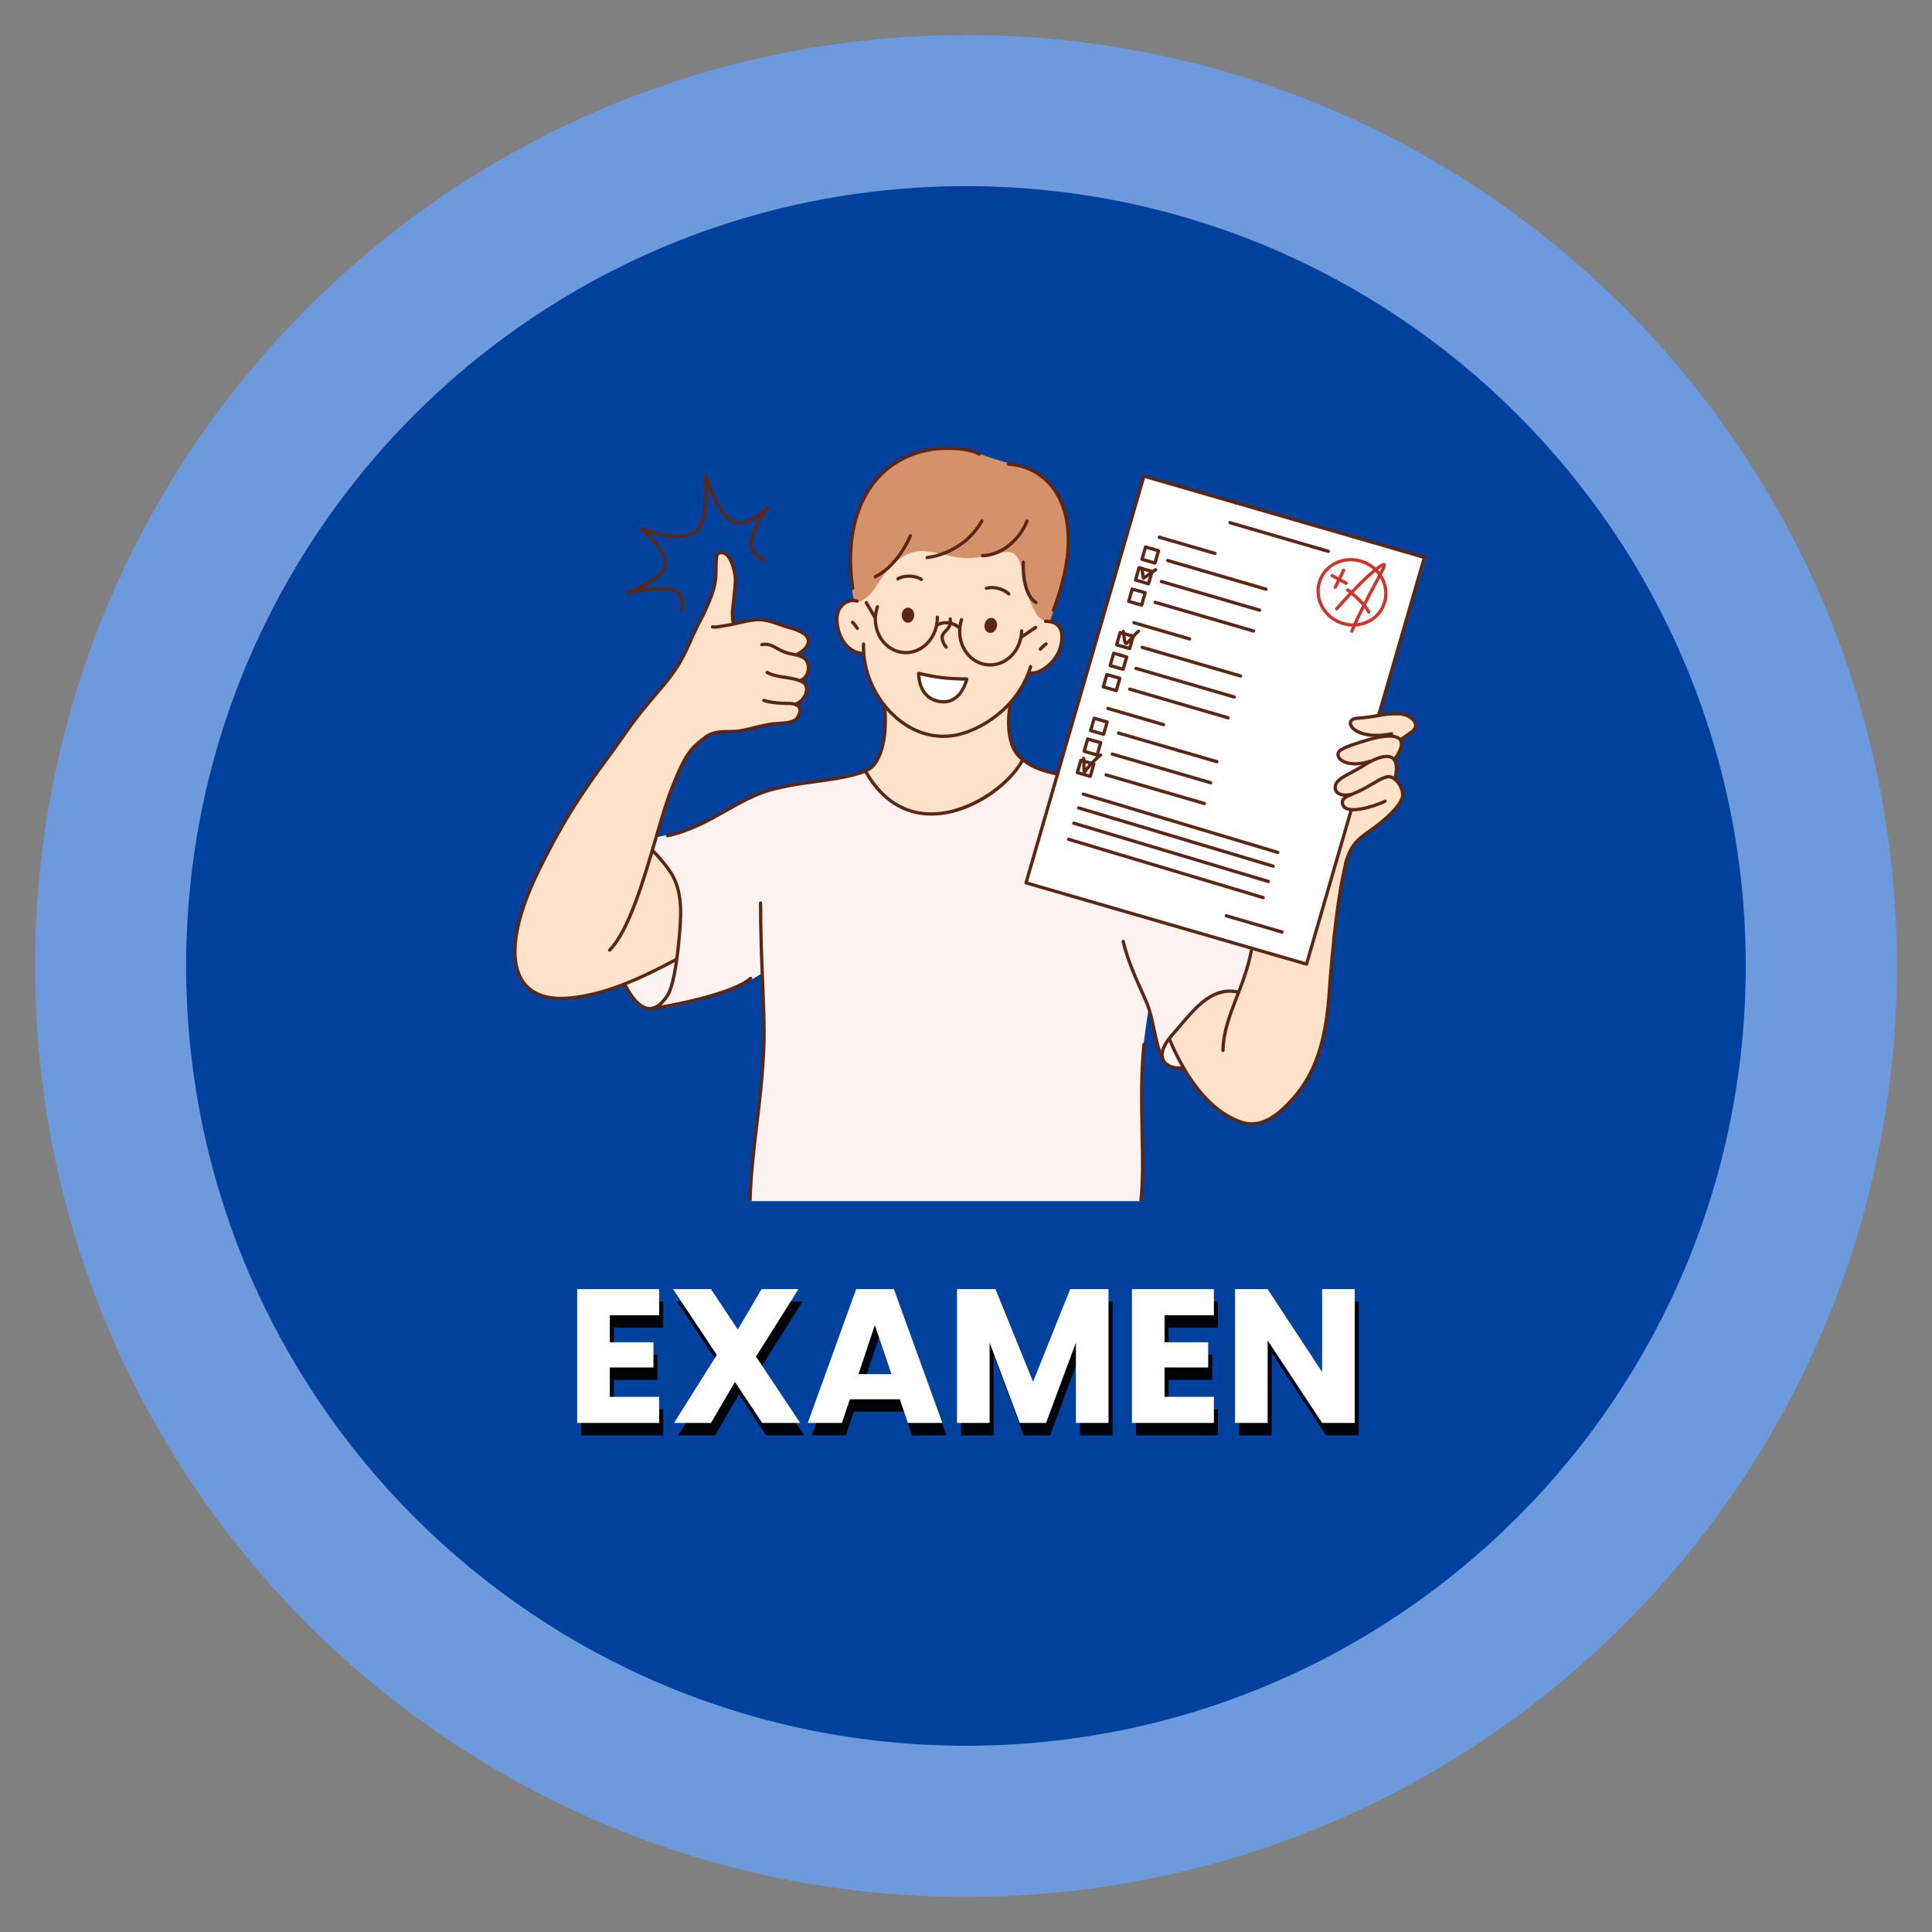 <svg xmlns="http://www.w3.org/2000/svg" xmlns:xlink="http://www.w3.org/1999/xlink" width="500" zoomAndPan="magnify" viewBox="0 0 375 375" height="500" preserveAspectRatio="xMidYMid meet" version="1.0"><rect x="0" y="0" width="375" height="375" fill="#808080" stroke="none"/><defs><g/><clipPath id="c1f76e1077"><path d="M 6.809 6.809 L 368.191 6.809 L 368.191 368.191 L 6.809 368.191 Z M 6.809 6.809 " clip-rule="nonzero"/></clipPath><clipPath id="c7cdb96cf9"><path d="M 187.5 6.809 C 87.707 6.809 6.809 87.707 6.809 187.5 C 6.809 287.293 87.707 368.191 187.5 368.191 C 287.293 368.191 368.191 287.293 368.191 187.5 C 368.191 87.707 287.293 6.809 187.5 6.809 Z M 187.5 6.809 " clip-rule="nonzero"/></clipPath><clipPath id="2340541ecf"><path d="M 36.133 36.133 L 338.848 36.133 L 338.848 338.848 L 36.133 338.848 Z M 36.133 36.133 " clip-rule="nonzero"/></clipPath><clipPath id="43798c8068"><path d="M 187.492 338.848 C 271.082 338.848 338.848 271.082 338.848 187.492 C 338.848 103.898 271.082 36.133 187.492 36.133 C 103.898 36.133 36.133 103.898 36.133 187.492 C 36.133 271.082 103.898 338.848 187.492 338.848 Z M 187.492 338.848 " clip-rule="nonzero"/></clipPath><clipPath id="7f41e01fd1"><path d="M 121.254 147.281 L 243.492 147.281 L 243.492 233.141 L 121.254 233.141 Z M 121.254 147.281 " clip-rule="nonzero"/></clipPath><clipPath id="e0db4608c8"><path d="M 199 92 L 276.832 92 L 276.832 188 L 199 188 Z M 199 92 " clip-rule="nonzero"/></clipPath><clipPath id="19bb5a539d"><path d="M 165 86.234 L 208 86.234 L 208 121 L 165 121 Z M 165 86.234 " clip-rule="nonzero"/></clipPath><clipPath id="f4b2e1fc7e"><path d="M 198 92 L 276.832 92 L 276.832 188 L 198 188 Z M 198 92 " clip-rule="nonzero"/></clipPath><clipPath id="5232f35ab0"><path d="M 164 86.234 L 191 86.234 L 191 115 L 164 115 Z M 164 86.234 " clip-rule="nonzero"/></clipPath><clipPath id="53afa0c339"><path d="M 221 202.188 L 222.586 202.188 L 222.586 233.141 L 221 233.141 Z M 221 202.188 " clip-rule="nonzero"/></clipPath><clipPath id="47d9441c32"><path d="M 145 174.914 L 148.891 174.914 L 148.891 233.141 L 145 233.141 Z M 145 174.914 " clip-rule="nonzero"/></clipPath></defs><g clip-path="url(#c1f76e1077)"><g clip-path="url(#c7cdb96cf9)"><path fill="#6c9add" d="M 6.809 6.809 L 368.191 6.809 L 368.191 368.191 L 6.809 368.191 Z M 6.809 6.809 " fill-opacity="1" fill-rule="nonzero"/></g></g><g clip-path="url(#2340541ecf)"><g clip-path="url(#43798c8068)"><path fill="#00419e" d="M 338.848 338.848 L 36.133 338.848 L 36.133 36.133 L 338.848 36.133 Z M 338.848 338.848 " fill-opacity="1" fill-rule="nonzero"/></g></g><g clip-path="url(#7f41e01fd1)"><path fill="#fef3f1" d="M 147.863 188.949 C 147.863 188.949 148.273 196.227 148.211 197.055 C 148.07 199.047 148.137 204.949 148.043 206.945 C 147.777 212.492 146.555 221.531 145.945 227.27 C 145.777 228.859 145.641 231.363 145.582 232.887 C 145.578 232.98 145.57 233.059 145.566 233.141 L 221.434 233.141 C 221.605 230.992 221.641 226.949 221.711 225.875 C 222.062 220.445 221.723 213.23 221.723 210.75 C 221.719 207.621 221.789 204.344 222.016 202.312 C 222.242 200.281 222.949 195.695 222.949 195.695 C 222.949 195.695 224.414 201.754 224.441 201.816 C 225.082 203.312 225.086 204.844 225.992 206.203 C 226.621 207.148 229.703 207.324 229.703 207.324 L 227.273 201.441 C 227.273 201.441 231.98 195.262 235.797 193.992 C 236.809 193.656 237.965 193.68 238.91 193.156 C 239.418 192.871 240.395 192.68 240.395 192.68 C 240.395 192.68 241.242 190.176 241.734 188.902 C 243.395 184.637 244.383 179.828 242.258 175.578 C 237.809 166.684 229.172 160.961 220.852 156.207 C 217.121 154.074 212.844 152.113 208.652 151.062 C 206.059 150.418 204.309 149.828 201.688 149.352 C 200.758 149.184 198.402 147.43 198.402 147.43 C 198.402 147.43 195.199 150.57 194.418 151.305 C 192.496 153.113 190.641 154.609 188.199 155.727 C 183.754 157.766 178.973 156.805 174.805 154.531 C 172.523 153.285 168.387 149.512 168.387 149.512 C 168.387 149.512 162.363 150.98 159.449 151.469 C 156.535 151.953 151.965 152.48 148.605 153.727 C 143.348 155.68 138.234 159.414 134.156 160.742 C 130.371 161.977 127.402 162.5 127.402 162.5 L 126.656 165.355 C 126.656 165.355 128.07 168.41 128.52 170.316 C 128.934 172.07 129.027 173.809 129.355 175.578 C 129.832 178.129 131.273 186.234 131.273 186.234 L 121.293 191.125 C 121.293 191.125 122.418 193.188 123.512 194.391 C 124.48 195.453 125.391 195.672 126.008 195.711 C 130.906 196.035 137.73 193.32 142.359 191.93 C 143.797 191.5 147.863 188.949 147.863 188.949 " fill-opacity="1" fill-rule="evenodd"/></g><path fill="#ffe2c9" d="M 126.555 165.195 C 126.555 165.195 128.105 159.543 128.973 157.043 C 130.258 153.34 131.277 150.477 133.168 147.023 C 133.922 145.645 135.402 144.375 136.633 143.352 C 138.66 141.668 140.848 142.367 143.477 142.02 C 145.867 141.703 148.57 140.574 149.355 140.531 C 151 140.441 153.512 140.551 154.406 139.766 C 154.984 139.254 155.238 138.801 155.18 138.062 C 155.145 137.559 154.848 136.625 154.848 136.625 C 154.848 136.625 156.074 135.895 156.484 134.699 C 156.992 133.219 155.586 132.102 155.586 132.102 C 155.586 132.102 156.895 130.465 156.961 129.527 C 157.066 128.148 154.996 126.961 154.996 126.961 C 154.996 126.961 156.004 126.305 156.559 125.375 C 156.871 124.859 157 123.992 156.836 123.738 C 156.043 122.52 154.164 122.184 152.602 121.664 C 150.777 121.059 148.988 120.305 147.184 120.207 C 146.09 120.148 142.305 121.059 142.305 121.059 C 142.305 121.059 142.152 120.027 142.188 119.094 C 142.23 117.871 142.461 116.645 142.48 116.418 C 142.598 115.066 143.059 112.195 142.273 109.719 C 141.945 108.684 141.004 107.012 139.719 107.281 C 138.602 107.516 139.094 111.258 138.781 112.805 C 138.176 115.77 136.656 118.754 135.27 121.637 C 134.117 124.027 133.156 126.348 131.965 128.52 C 129.629 132.777 126.227 135.773 123.152 139.828 C 119.617 144.484 116.195 149.496 114.863 151.449 C 112.367 155.094 109.031 160.238 106.879 164.477 C 104.637 168.906 101.562 174.508 100.52 179.691 C 100.086 181.848 99.523 183.613 99.988 185.805 C 100.27 187.117 100.328 188.691 101.082 189.793 C 101.832 190.887 102.402 191.758 103.574 192.473 C 108.516 195.488 116.285 192.938 121.102 191.133 C 124.383 189.902 131.266 186.238 131.266 186.238 C 131.266 186.238 131.766 183.402 132.012 180.719 C 132.164 179.105 132.254 176.195 131.812 173.668 C 131.52 171.996 130.922 170.688 130.203 169.344 C 129.398 167.832 126.555 165.195 126.555 165.195 " fill-opacity="1" fill-rule="evenodd"/><path fill="#ffe2c9" d="M 168.043 149.797 C 168.043 149.797 169.719 148.867 170.754 146.414 C 171.176 145.418 171.602 143.805 171.734 141.918 C 171.906 139.523 171.723 136.902 171.723 136.902 C 171.723 136.902 169.898 134.457 169.195 132.898 C 168.504 131.355 167.594 126.887 167.594 126.887 C 167.594 126.887 166.062 126.883 165.199 126.152 C 163.746 124.922 162.805 123.461 162.48 121.641 C 162.332 120.809 162.391 119.535 162.719 118.688 C 163.094 117.711 163.453 117.125 164.441 116.754 C 165.281 116.438 166.297 116.543 166.809 115.836 C 169.652 111.93 171.348 107.566 175.148 104.438 C 176.766 103.105 178.25 102.051 180.113 101.059 C 187.043 97.363 199.137 96.211 203.02 104.754 C 204.098 107.121 204.398 110.105 204.078 112.672 C 203.816 114.758 203.32 120.352 203.32 120.352 C 203.32 120.352 205.152 120.863 205.672 121.68 C 206.508 122.988 205.863 124.562 205.66 126.074 C 205.453 127.617 203.801 129.266 202.34 130.039 C 200.949 130.77 199.746 130.66 199.746 130.66 C 199.746 130.66 198.77 132.691 198.207 133.676 C 197.398 135.086 196.125 136.422 196.125 136.422 C 196.125 136.422 195.691 141.969 196.168 143.867 C 196.59 145.559 198.598 147.504 198.598 147.504 C 198.598 147.504 196.422 150.5 195.668 151.332 C 192.145 155.227 187.09 157.359 181.977 157.961 C 179.336 158.27 175.828 157.41 173.492 155.949 C 170.652 154.172 168.043 149.797 168.043 149.797 " fill-opacity="1" fill-rule="evenodd"/><path fill="#ffe2c9" d="M 226.984 201.688 C 226.984 201.688 228.738 205.609 230.008 207.852 C 231.102 209.781 232.992 212.18 234.566 213.758 C 235.301 214.488 237.637 216.348 238.562 216.828 C 240.371 217.758 241.234 218.371 243.32 218.16 C 244.559 218.039 246.051 217.438 247.047 216.758 C 250.961 214.09 253.27 210.562 255.184 206.398 C 257.234 201.93 257.652 196.777 258.035 191.438 C 258.289 187.895 258.652 184.121 259.039 180.934 C 259.539 176.836 260.121 172.555 260.988 168.488 C 261.324 166.902 261.703 164.934 263.281 163.379 C 266.172 160.535 270.742 158.457 272.203 154.805 C 272.672 153.629 270.793 151.129 270.793 151.129 C 270.793 151.129 271.113 149.82 271.039 148.707 C 271 148.113 270.77 147.48 270.77 147.48 C 270.77 147.48 271.496 146.09 271.758 145.508 C 272.277 144.344 271.992 143.555 271.992 143.555 C 271.992 143.555 274.891 141.707 274.891 140.562 C 274.891 139.574 272.18 138.52 271.668 138.543 C 269.25 138.648 267.773 139.109 265.352 139.109 C 264.719 139.109 262.781 139.395 262.25 139.789 C 261.238 140.547 260.758 143.402 260.418 144.418 C 259.238 147.961 257.836 151.406 256.371 154.832 C 254.484 159.23 252.895 163.707 251.352 168.238 C 250.199 171.625 249.41 175.539 247.398 178.555 C 246.105 180.496 243.062 183.805 243.062 183.805 C 243.062 183.805 242.367 186.93 241.891 188.562 C 241.609 189.523 240.461 192.57 240.461 192.57 C 240.461 192.57 238.078 192.379 237.602 192.453 C 236.379 192.641 235.07 193.297 233.805 194.234 C 232.539 195.172 230.387 197.5 228.859 199.25 C 228.242 199.953 226.984 201.688 226.984 201.688 " fill-opacity="1" fill-rule="evenodd"/><g clip-path="url(#e0db4608c8)"><path fill="#ffffff" d="M 222.121 92.473 L 276.719 108.449 L 267.66 138.73 C 267.66 138.73 266.605 139.012 265.645 139.152 C 264.047 139.379 262.418 139.246 262.172 140.23 C 261.926 141.219 262.738 141.695 263.77 142.16 C 265.285 142.844 267.438 142.887 267.438 142.887 C 267.438 142.887 265.609 143.512 264.098 144.027 C 262.035 144.734 260.078 145.461 259.719 146.25 C 259.438 146.867 260.328 147.73 261.555 148.078 C 263.039 148.5 264.945 148.348 264.945 148.348 C 264.945 148.348 263.637 149.141 262.266 149.918 C 260.969 150.656 259.621 151.359 259.297 152.16 C 258.48 154.203 261.266 154.441 261.266 154.441 C 261.266 154.441 260.379 155.492 260.637 156.207 C 260.895 156.922 262.297 157.297 262.297 157.297 L 253.605 187.105 L 199.168 171.43 L 222.121 92.473 " fill-opacity="1" fill-rule="evenodd"/></g><path fill="#ffffff" d="M 187.488 131.852 C 187.488 131.852 186.215 131.801 184.691 131.73 C 183.828 131.688 181.227 131.352 180.371 131.211 C 179.961 131.141 178.281 130.75 178.281 130.75 C 178.281 130.75 178.566 133.199 178.859 133.711 C 179.199 134.309 180.043 135.16 180.602 135.594 C 182.312 136.926 185.086 135.922 186.129 134.859 C 187.176 133.797 187.488 131.852 187.488 131.852 " fill-opacity="1" fill-rule="evenodd"/><g clip-path="url(#19bb5a539d)"><path fill="#d59169" d="M 165.68 116.137 C 165.133 114.137 165.004 107.867 165.297 104.852 C 165.512 102.625 166.027 100.617 166.871 98.539 C 167.812 96.215 169.535 93.797 171.348 91.922 C 174.637 88.512 180.105 86.879 184.734 86.965 C 187.738 87.02 189.879 88.051 192.57 88.949 C 194.777 89.684 196.984 90.125 199.164 90.848 C 202.27 91.887 204.773 94.496 205.977 97.445 C 208.441 103.504 207.156 108.672 205.738 114.637 C 205.375 116.148 203.762 120.66 203.762 120.66 C 203.762 120.66 202 120.73 201.066 119.016 C 199.715 116.52 199.004 114.809 198.641 112.305 C 197.613 105.23 195.73 107.156 190.488 108.074 C 185.645 108.918 183.793 107.367 179.43 106.992 C 175.059 106.617 171.879 110.809 170.234 113.562 C 168.594 116.312 166.09 117.637 165.68 116.137 " fill-opacity="1" fill-rule="evenodd"/></g><path fill="#5b2714" d="M 261.152 168.098 C 261.125 168.098 261.098 168.094 261.07 168.086 C 260.902 168.043 260.801 167.871 260.844 167.699 C 261.848 163.742 263.406 162.633 265.77 160.957 L 266.453 160.465 C 269.207 158.48 272.094 155.656 271.938 154.148 C 271.824 153.062 271.215 151.961 270.426 151.402 C 270.145 151.203 269.711 150.988 269.266 151.098 C 268.465 151.289 267.734 151.723 266.723 152.324 C 266.145 152.668 265.488 153.059 264.691 153.477 C 264.039 153.82 263.402 154.082 262.844 154.316 C 261.504 154.875 260.805 155.195 260.871 155.824 C 260.91 156.195 261.082 156.445 261.406 156.613 C 263.078 157.473 267.777 155.738 268.691 155.227 C 268.848 155.141 269.039 155.195 269.125 155.348 C 269.211 155.5 269.156 155.691 269.004 155.777 C 268.141 156.262 263.16 158.23 261.113 157.176 C 260.602 156.914 260.297 156.469 260.238 155.895 C 260.117 154.762 261.215 154.305 262.602 153.727 C 263.148 153.5 263.77 153.242 264.398 152.914 C 265.176 152.504 265.824 152.117 266.398 151.777 C 267.418 151.168 268.223 150.691 269.117 150.477 C 269.66 150.348 270.234 150.488 270.793 150.883 C 271.723 151.539 272.438 152.824 272.57 154.082 C 272.824 156.52 267.832 160.258 266.828 160.98 L 266.137 161.473 C 263.812 163.125 262.406 164.125 261.461 167.855 C 261.422 168 261.293 168.098 261.152 168.098 " fill-opacity="1" fill-rule="nonzero"/><path fill="#5b2714" d="M 261.152 154.652 C 260.289 154.652 259.605 154.391 259.195 153.887 C 258.781 153.375 258.723 152.699 259.031 152.027 C 259.469 151.078 260.598 150.477 262.16 149.645 C 262.949 149.227 263.84 148.75 264.785 148.152 C 265.711 147.566 268.855 145.738 270.48 146.875 C 271.375 147.504 271.598 148.875 271.137 150.945 C 271.098 151.113 270.93 151.227 270.758 151.184 C 270.586 151.148 270.477 150.977 270.516 150.805 C 270.91 149.035 270.77 147.855 270.113 147.398 C 269.082 146.672 266.863 147.59 265.129 148.688 C 264.164 149.301 263.258 149.781 262.461 150.207 C 261.008 150.98 259.957 151.539 259.609 152.293 C 259.406 152.738 259.434 153.172 259.691 153.484 C 260.109 154 261.047 154.148 262.203 153.887 C 262.375 153.844 262.543 153.953 262.582 154.125 C 262.621 154.297 262.516 154.469 262.344 154.508 C 261.918 154.602 261.52 154.652 261.152 154.652 " fill-opacity="1" fill-rule="nonzero"/><path fill="#5b2714" d="M 263.012 148.574 C 261.184 148.574 259.922 147.91 259.516 147.02 C 259.215 146.359 259.453 145.668 260.125 145.258 C 261.289 144.555 263.859 143.75 265.809 143.199 C 267.699 142.664 271.016 141.984 272.047 143.41 C 272.648 144.246 272.348 145.531 271.121 147.34 C 271.027 147.484 270.828 147.523 270.68 147.422 C 270.535 147.324 270.5 147.125 270.598 146.98 C 271.625 145.465 271.945 144.359 271.531 143.781 C 270.953 142.984 268.879 142.992 265.984 143.812 C 263.238 144.586 261.328 145.273 260.457 145.801 C 260.055 146.047 259.926 146.387 260.094 146.754 C 260.512 147.672 262.562 148.5 265.805 147.461 C 265.969 147.41 266.152 147.5 266.207 147.668 C 266.258 147.836 266.164 148.016 266 148.066 C 264.895 148.422 263.887 148.574 263.012 148.574 " fill-opacity="1" fill-rule="nonzero"/><path fill="#5b2714" d="M 271.914 143.848 C 271.812 143.848 271.711 143.797 271.648 143.703 C 271.555 143.559 271.594 143.359 271.742 143.266 C 272.324 142.883 273.027 142.387 273.832 141.793 C 274.359 141.406 274.555 140.977 274.414 140.512 C 274.148 139.656 272.859 138.918 271.535 138.871 C 269.914 138.809 268.867 138.988 267.539 139.215 C 266.465 139.395 265.25 139.602 263.457 139.727 C 262.938 139.762 262.578 139.93 262.465 140.184 C 262.375 140.395 262.453 140.684 262.688 140.973 C 263.355 141.809 265.66 142.984 270.055 142.117 C 270.223 142.082 270.395 142.195 270.43 142.367 C 270.461 142.539 270.352 142.707 270.176 142.742 C 265.793 143.609 263.137 142.547 262.191 141.371 C 261.805 140.891 261.691 140.367 261.883 139.93 C 262.008 139.648 262.367 139.164 263.414 139.094 C 265.172 138.969 266.371 138.766 267.434 138.586 C 268.742 138.363 269.875 138.172 271.559 138.234 C 273.156 138.293 274.68 139.211 275.02 140.324 C 275.148 140.746 275.219 141.566 274.211 142.309 C 273.395 142.906 272.684 143.406 272.09 143.797 C 272.035 143.832 271.977 143.848 271.914 143.848 " fill-opacity="1" fill-rule="nonzero"/><g clip-path="url(#f4b2e1fc7e)"><path fill="#5b2714" d="M 253.598 187.449 C 253.566 187.449 253.535 187.445 253.508 187.438 L 199.062 171.664 C 198.895 171.613 198.797 171.438 198.844 171.27 L 221.727 92.328 C 221.75 92.246 221.805 92.18 221.879 92.137 C 221.953 92.098 222.043 92.09 222.121 92.113 L 276.566 107.887 C 276.734 107.938 276.832 108.113 276.785 108.281 L 268.379 137.277 L 267.914 138.812 C 267.863 138.98 267.688 139.074 267.516 139.023 C 267.352 138.973 267.254 138.793 267.305 138.625 L 267.77 137.094 L 276.086 108.41 L 222.25 92.812 L 199.547 171.141 L 253.379 186.738 L 261.926 157.258 C 261.973 157.09 262.145 156.988 262.32 157.039 C 262.488 157.09 262.586 157.266 262.535 157.434 L 253.902 187.223 C 253.863 187.359 253.734 187.449 253.598 187.449 " fill-opacity="1" fill-rule="nonzero"/></g><path fill="#5b2714" d="M 118.332 184.734 C 118.25 184.734 118.172 184.703 118.109 184.645 C 117.984 184.523 117.98 184.32 118.105 184.195 C 121.801 180.418 124.676 170.551 126.992 162.625 C 128.035 159.047 129.023 155.668 129.957 153.254 C 132.785 145.922 134.16 144.848 136.066 143.355 C 136.223 143.234 136.383 143.105 136.551 142.973 C 138.156 141.688 139.945 141.68 141.52 141.676 C 142.172 141.672 142.785 141.668 143.348 141.582 C 144.398 141.41 145.453 141.152 146.48 140.906 C 147.406 140.68 148.371 140.449 149.332 140.277 C 149.832 140.191 150.414 140.152 151.027 140.109 C 152.41 140.016 153.98 139.906 154.457 139.188 C 154.883 138.543 155.055 138.016 154.961 137.656 C 154.902 137.441 154.75 137.277 154.488 137.145 C 153.906 136.852 153.43 136.848 152.809 136.852 C 152.57 136.852 152.309 136.852 152.027 136.836 L 151.777 136.82 C 150.844 136.758 149.434 136.668 148.172 136.246 C 148.004 136.188 147.914 136.008 147.969 135.844 C 148.027 135.676 148.207 135.586 148.375 135.645 C 149.559 136.043 150.918 136.129 151.816 136.184 L 152.07 136.199 C 152.336 136.219 152.574 136.219 152.809 136.219 C 153.441 136.215 154.059 136.219 154.773 136.574 C 155.199 136.793 155.469 137.102 155.574 137.492 C 155.723 138.047 155.531 138.719 154.984 139.539 C 154.34 140.52 152.68 140.633 151.07 140.742 C 150.473 140.785 149.91 140.824 149.441 140.906 C 148.5 141.07 147.547 141.301 146.629 141.523 C 145.594 141.777 144.523 142.035 143.449 142.207 C 142.836 142.305 142.199 142.309 141.523 142.312 C 139.98 142.316 138.383 142.324 136.945 143.469 C 136.777 143.605 136.613 143.73 136.457 143.859 C 134.633 145.281 133.312 146.312 130.547 153.48 C 129.625 155.875 128.645 159.238 127.605 162.801 C 125.148 171.215 122.363 180.75 118.559 184.641 C 118.496 184.703 118.414 184.734 118.332 184.734 " fill-opacity="1" fill-rule="nonzero"/><path fill="#5b2714" d="M 154.387 137.016 C 154.262 137.016 154.145 136.938 154.094 136.816 C 154.027 136.652 154.105 136.469 154.27 136.402 C 155.574 135.879 156.203 134.766 156.246 133.891 C 156.273 133.32 156.051 132.871 155.633 132.656 C 154.641 132.141 153.52 131.973 152.34 131.793 C 151.117 131.605 149.855 131.414 148.746 130.805 C 148.594 130.719 148.539 130.527 148.621 130.371 C 148.707 130.219 148.898 130.164 149.055 130.246 C 150.062 130.805 151.215 130.98 152.434 131.164 C 153.617 131.344 154.836 131.527 155.922 132.09 C 156.574 132.426 156.918 133.094 156.879 133.922 C 156.828 134.996 156.074 136.363 154.508 136.992 C 154.469 137.008 154.43 137.016 154.387 137.016 " fill-opacity="1" fill-rule="nonzero"/><path fill="#5b2714" d="M 155.332 132.418 C 155.203 132.418 155.086 132.344 155.035 132.215 C 154.973 132.055 155.051 131.871 155.215 131.805 C 155.969 131.512 156.465 130.844 156.578 129.977 C 156.68 129.172 156.418 128.395 155.926 128.035 C 155.336 127.605 154.746 127.488 154 127.34 C 153.461 127.234 152.852 127.113 152.141 126.848 C 151.582 126.641 151.113 126.379 150.66 126.121 C 149.754 125.613 149.039 125.211 147.938 125.434 C 147.77 125.473 147.598 125.359 147.562 125.188 C 147.527 125.016 147.641 124.848 147.809 124.812 C 149.145 124.543 150.031 125.039 150.973 125.57 C 151.402 125.812 151.848 126.062 152.363 126.254 C 153.023 126.496 153.609 126.613 154.125 126.715 C 154.914 126.875 155.598 127.008 156.301 127.523 C 156.984 128.02 157.344 129.016 157.207 130.059 C 157.066 131.148 156.41 132.02 155.449 132.398 C 155.41 132.41 155.371 132.418 155.332 132.418 " fill-opacity="1" fill-rule="nonzero"/><path fill="#5b2714" d="M 154.723 127.332 C 154.602 127.332 154.488 127.266 154.434 127.152 C 154.359 126.992 154.426 126.801 154.586 126.727 C 154.598 126.719 155.938 126.074 156.41 125.129 C 156.621 124.711 156.648 124.34 156.496 124 C 156.031 122.949 154.008 122.379 153.141 122.137 C 152.543 121.969 151.934 121.754 151.344 121.547 C 149.828 121.016 148.262 120.469 146.688 120.617 C 145.582 120.719 144.477 120.977 143.406 121.223 C 142.469 121.441 141.5 121.664 140.52 121.789 C 140.324 121.816 140.125 121.852 139.93 121.887 C 139.391 121.984 138.832 122.086 138.258 121.996 C 138.082 121.969 137.961 121.809 137.988 121.633 C 138.016 121.461 138.176 121.34 138.352 121.367 C 138.824 121.438 139.305 121.352 139.816 121.262 C 140.023 121.223 140.23 121.184 140.438 121.16 C 141.387 121.039 142.344 120.816 143.262 120.602 C 144.352 120.352 145.477 120.09 146.625 119.98 C 148.34 119.82 149.977 120.391 151.555 120.949 C 152.137 121.148 152.734 121.359 153.312 121.523 C 154.887 121.965 156.562 122.574 157.078 123.742 C 157.309 124.262 157.273 124.82 156.98 125.414 C 156.41 126.555 154.922 127.273 154.859 127.301 C 154.816 127.324 154.766 127.332 154.723 127.332 " fill-opacity="1" fill-rule="nonzero"/><path fill="#5b2714" d="M 108.965 194.109 C 105.457 194.109 102.816 192.969 101.27 190.762 C 98.34 186.57 99.391 178.809 104.23 168.906 C 109.551 158.023 113.832 152.18 117.609 147.023 C 118.676 145.574 119.68 144.203 120.648 142.797 C 123.332 138.902 125.234 136.688 126.91 134.73 C 127.992 133.469 129.016 132.277 130.121 130.789 C 131.934 128.34 132.906 126.156 133.844 124.047 C 134.363 122.879 134.898 121.676 135.566 120.445 C 136.398 118.922 137.316 116.879 137.855 115.367 C 138.34 114 138.598 112.75 138.648 111.551 C 138.656 111.297 138.656 110.984 138.66 110.637 C 138.672 108.668 138.723 107.359 139.336 107.102 C 139.91 106.859 140.48 106.906 140.984 107.234 C 142.508 108.23 143.035 111.543 143.051 112.391 C 143.07 113.969 142.512 118.336 142.488 118.523 C 142.477 118.965 142.473 120.312 142.652 120.867 C 142.703 121.035 142.613 121.215 142.445 121.266 C 142.277 121.324 142.098 121.23 142.047 121.062 C 141.797 120.289 141.852 118.543 141.855 118.469 C 141.863 118.395 142.434 113.934 142.414 112.398 C 142.398 111.438 141.828 108.547 140.633 107.766 C 140.309 107.555 139.965 107.527 139.582 107.691 C 139.312 107.914 139.301 109.828 139.297 110.641 C 139.293 110.996 139.293 111.316 139.281 111.574 C 139.23 112.84 138.961 114.148 138.453 115.578 C 137.906 117.121 136.973 119.199 136.125 120.75 C 135.469 121.953 134.938 123.148 134.426 124.305 C 133.473 126.449 132.488 128.664 130.633 131.168 C 129.512 132.676 128.484 133.875 127.395 135.145 C 125.727 137.086 123.836 139.293 121.172 143.156 C 120.199 144.57 119.191 145.945 118.121 147.402 C 114.359 152.535 110.098 158.355 104.805 169.184 C 100.066 178.871 99 186.406 101.789 190.398 C 103.488 192.824 106.523 193.824 110.809 193.375 C 117.816 192.641 124.73 189.359 131.16 185.922 C 131.316 185.84 131.508 185.898 131.59 186.055 C 131.676 186.207 131.613 186.402 131.461 186.484 C 124.973 189.953 117.992 193.262 110.879 194.008 C 110.215 194.078 109.578 194.109 108.965 194.109 " fill-opacity="1" fill-rule="nonzero"/><path fill="#5b2714" d="M 132.293 118.746 C 132.27 118.746 132.242 118.746 132.219 118.738 C 132.047 118.699 131.941 118.527 131.98 118.355 C 131.988 118.332 132.582 115.676 130.891 114.969 C 128.664 114.035 124.066 115 122.555 115.32 C 121.848 115.469 121.805 115.477 121.668 115.332 C 121.598 115.258 121.566 115.148 121.59 115.047 C 121.629 114.871 121.676 114.848 122.262 114.598 C 126.352 112.84 128.555 111.215 128.816 109.758 C 129.223 107.449 125.816 104.305 124.699 103.273 C 124.219 102.832 124.168 102.785 124.168 102.617 C 124.168 102.531 124.207 102.441 124.273 102.379 C 124.426 102.238 124.496 102.266 125.055 102.461 C 129.703 104.098 132.938 104.324 134.66 103.129 C 136.32 101.977 137.027 98.129 136.609 92.57 C 136.59 92.32 136.586 92.246 136.684 92.137 C 136.746 92.074 136.836 92.039 136.926 92.043 C 137.156 92.051 137.184 92.121 137.418 92.781 C 139.227 97.855 141.051 100.672 142.852 101.148 C 144.262 101.523 146.172 100.664 148.527 98.594 C 148.738 98.406 148.801 98.355 148.871 98.32 C 149 98.262 149.164 98.297 149.254 98.41 C 149.41 98.609 149.301 98.758 149.105 99.023 C 147.316 101.438 146.309 103.625 146.102 105.531 C 145.895 107.473 148.484 108.445 148.508 108.457 C 148.672 108.516 148.758 108.699 148.699 108.863 C 148.637 109.031 148.453 109.113 148.289 109.055 C 148.164 109.008 145.207 107.895 145.469 105.465 C 145.641 103.883 146.32 102.133 147.496 100.25 C 146.184 101.203 144.344 102.203 142.688 101.762 C 140.207 101.105 138.332 96.984 137.344 94.426 C 137.445 97.812 137.129 102.191 135.023 103.652 C 132.531 105.379 128.051 104.141 125.73 103.367 C 127.27 104.828 129.852 107.559 129.441 109.871 C 129.117 111.699 126.477 113.301 124.43 114.309 C 126.539 113.949 129.398 113.652 131.137 114.383 C 133.324 115.297 132.633 118.371 132.602 118.504 C 132.566 118.648 132.434 118.746 132.293 118.746 " fill-opacity="1" fill-rule="nonzero"/><path fill="#5b2714" d="M 183.125 143.238 C 179.809 143.238 176.555 141.973 173.766 139.559 C 169.574 135.926 167.094 130.344 167.301 124.988 C 167.309 124.812 167.477 124.668 167.629 124.684 C 167.805 124.691 167.941 124.836 167.938 125.016 C 167.738 130.18 170.129 135.57 174.184 139.078 C 177.488 141.938 181.473 143.117 185.398 142.391 C 189.812 141.578 197.273 137.426 199.73 129.324 C 199.781 129.156 199.957 129.059 200.129 129.113 C 200.293 129.164 200.391 129.34 200.34 129.508 C 197.797 137.883 190.082 142.176 185.512 143.02 C 184.719 143.164 183.918 143.238 183.125 143.238 " fill-opacity="1" fill-rule="nonzero"/><path fill="#5b2714" d="M 167.297 127.152 C 167.285 127.152 167.273 127.152 167.262 127.148 C 163.645 126.777 161.969 122.656 162.152 119.824 C 162.238 118.508 162.824 117.43 163.805 116.793 C 164.625 116.258 165.668 116.098 166.461 116.387 C 166.625 116.445 166.711 116.629 166.652 116.793 C 166.59 116.957 166.406 117.043 166.242 116.984 C 165.633 116.758 164.812 116.895 164.152 117.324 C 163.344 117.852 162.859 118.754 162.789 119.867 C 162.621 122.438 164.105 126.184 167.328 126.516 C 167.504 126.535 167.629 126.691 167.609 126.867 C 167.594 127.027 167.457 127.152 167.297 127.152 " fill-opacity="1" fill-rule="nonzero"/><path fill="#5b2714" d="M 200.395 130.953 C 200.27 130.953 200.148 130.945 200.027 130.926 C 199.852 130.898 199.734 130.738 199.762 130.562 C 199.785 130.387 199.953 130.27 200.121 130.297 C 201.793 130.551 204.805 128.207 205.516 125.559 C 205.961 123.895 205.891 122.609 205.309 121.84 C 204.852 121.234 204.055 120.918 202.945 120.906 C 202.77 120.902 202.629 120.758 202.633 120.582 C 202.633 120.41 202.773 120.27 202.949 120.27 C 202.949 120.27 202.949 120.27 202.953 120.27 C 204.27 120.289 205.234 120.688 205.816 121.457 C 206.531 122.398 206.637 123.836 206.129 125.723 C 205.418 128.375 202.527 130.953 200.395 130.953 " fill-opacity="1" fill-rule="nonzero"/><path fill="#5b2714" d="M 166.414 122.281 C 166.312 122.281 166.211 122.234 166.148 122.145 C 165.883 121.754 165.438 121.148 165.277 121.023 C 165.141 120.918 165.113 120.719 165.223 120.578 C 165.332 120.441 165.531 120.414 165.668 120.52 C 165.961 120.75 166.559 121.613 166.676 121.785 C 166.773 121.93 166.738 122.129 166.594 122.227 C 166.539 122.266 166.477 122.281 166.414 122.281 " fill-opacity="1" fill-rule="nonzero"/><path fill="#5b2714" d="M 183.648 125.918 C 183.555 125.918 183.461 125.879 183.398 125.797 C 182.516 124.688 182.523 123.824 182.57 123.508 C 182.652 122.934 183 122.582 183.336 122.242 C 183.809 121.77 184.25 121.32 184.121 120.16 C 184.102 119.988 184.227 119.828 184.402 119.809 C 184.574 119.789 184.734 119.918 184.754 120.09 C 184.918 121.555 184.289 122.184 183.785 122.691 C 183.488 122.992 183.25 123.23 183.199 123.594 C 183.176 123.781 183.148 124.461 183.898 125.402 C 184.008 125.539 183.984 125.742 183.848 125.852 C 183.789 125.898 183.719 125.918 183.648 125.918 " fill-opacity="1" fill-rule="nonzero"/><path fill="#5b2714" d="M 178.641 131.102 C 178.699 132.207 179.152 135.262 182.32 135.832 C 185.668 136.43 186.906 133.242 187.238 132.113 C 186.438 132.102 184.594 132.059 182.828 131.852 C 181.086 131.645 179.391 131.277 178.641 131.102 Z M 183.129 136.543 C 182.84 136.543 182.531 136.516 182.207 136.457 C 177.859 135.676 177.996 130.73 177.996 130.684 C 178 130.586 178.047 130.496 178.125 130.441 C 178.203 130.383 178.301 130.359 178.395 130.387 C 178.414 130.391 180.621 130.949 182.906 131.219 C 185.191 131.488 187.621 131.477 187.645 131.477 C 187.645 131.477 187.648 131.477 187.648 131.477 C 187.742 131.477 187.832 131.52 187.891 131.594 C 187.953 131.668 187.977 131.766 187.957 131.859 C 187.949 131.91 186.938 136.543 183.129 136.543 " fill-opacity="1" fill-rule="nonzero"/><path fill="#5b2714" d="M 178.84 112.789 C 178.777 112.789 178.715 112.773 178.66 112.734 C 177.473 111.93 175.422 112.012 174.449 112.621 C 174.297 112.719 174.102 112.672 174.008 112.523 C 173.914 112.375 173.961 112.176 174.109 112.086 C 175.395 111.277 177.734 111.336 179.02 112.211 C 179.164 112.309 179.199 112.508 179.102 112.652 C 179.039 112.742 178.941 112.789 178.84 112.789 " fill-opacity="1" fill-rule="nonzero"/><path fill="#5b2714" d="M 195.805 115.609 C 195.727 115.609 195.648 115.582 195.586 115.523 C 194.508 114.477 192.637 114.145 191.566 114.488 C 191.398 114.543 191.219 114.449 191.168 114.281 C 191.113 114.113 191.207 113.934 191.371 113.883 C 192.613 113.484 194.746 113.824 196.027 115.062 C 196.152 115.188 196.156 115.387 196.035 115.512 C 195.973 115.578 195.891 115.609 195.805 115.609 " fill-opacity="1" fill-rule="nonzero"/><g clip-path="url(#5232f35ab0)"><path fill="#5b2714" d="M 165.508 114.488 C 165.352 114.488 165.215 114.375 165.191 114.215 C 163.047 99.445 169.215 88.719 180.902 86.895 C 182.086 86.711 187.461 86.305 190.23 87.867 C 190.383 87.953 190.438 88.148 190.352 88.301 C 190.266 88.453 190.07 88.508 189.918 88.422 C 187.305 86.945 182.141 87.348 181 87.523 C 169.691 89.289 163.73 99.73 165.82 114.125 C 165.848 114.297 165.727 114.461 165.551 114.484 C 165.535 114.488 165.52 114.488 165.508 114.488 " fill-opacity="1" fill-rule="nonzero"/></g><path fill="#5b2714" d="M 204.465 118.746 C 204.43 118.746 204.391 118.742 204.352 118.727 C 204.188 118.664 204.105 118.48 204.168 118.316 C 208.805 106.098 206.988 99.223 204.645 95.609 C 202.645 92.52 199.395 90.625 195.727 90.406 C 195.547 90.395 195.414 90.246 195.426 90.07 C 195.434 89.895 195.59 89.758 195.762 89.77 C 199.637 90 203.07 92.004 205.18 95.262 C 207.598 99 209.492 106.074 204.762 118.543 C 204.715 118.668 204.594 118.746 204.465 118.746 " fill-opacity="1" fill-rule="nonzero"/><path fill="#5b2714" d="M 190.707 108.176 C 190.535 108.176 190.395 108.039 190.391 107.867 C 190.387 107.691 190.523 107.543 190.699 107.539 C 194.465 107.465 197.957 104.094 199.031 101.016 C 199.09 100.852 199.273 100.766 199.438 100.824 C 199.605 100.879 199.691 101.062 199.633 101.227 C 198.645 104.055 195.223 108.082 190.715 108.176 C 190.711 108.176 190.707 108.176 190.707 108.176 " fill-opacity="1" fill-rule="nonzero"/><path fill="#5b2714" d="M 179.957 108.539 C 179.801 108.539 179.664 108.422 179.645 108.262 C 179.621 108.09 179.742 107.93 179.918 107.906 C 184.254 107.355 188.238 104.688 190.309 100.945 C 190.395 100.793 190.59 100.738 190.742 100.824 C 190.898 100.906 190.953 101.102 190.867 101.254 C 188.699 105.172 184.531 107.961 180 108.539 C 179.984 108.539 179.973 108.539 179.957 108.539 " fill-opacity="1" fill-rule="nonzero"/><path fill="#5b2714" d="M 169.898 112.258 C 169.777 112.258 169.668 112.191 169.609 112.078 C 169.535 111.922 169.602 111.73 169.758 111.652 C 172.332 110.418 174.82 107.504 176.418 103.867 C 176.488 103.707 176.672 103.633 176.836 103.703 C 176.996 103.773 177.07 103.961 177 104.121 C 175.344 107.895 172.738 110.926 170.035 112.227 C 169.992 112.25 169.945 112.258 169.898 112.258 " fill-opacity="1" fill-rule="nonzero"/><path fill="#5b2714" d="M 201.082 117.266 C 201.023 117.266 200.969 117.254 200.918 117.223 C 198.688 115.887 198.145 111.641 198.324 109.109 C 198.336 108.934 198.508 108.801 198.664 108.812 C 198.84 108.824 198.973 108.977 198.961 109.152 C 198.785 111.605 199.379 115.562 201.242 116.676 C 201.395 116.766 201.445 116.961 201.352 117.113 C 201.293 117.211 201.188 117.266 201.082 117.266 " fill-opacity="1" fill-rule="nonzero"/><path fill="#5b2714" d="M 191.117 121.137 C 191.293 120.344 191.965 119.816 192.617 119.961 C 193.273 120.105 193.664 120.863 193.488 121.656 C 193.316 122.449 192.645 122.977 191.988 122.832 C 191.336 122.688 190.945 121.93 191.117 121.137 " fill-opacity="1" fill-rule="evenodd"/><path fill="#5b2714" d="M 175.023 119.395 C 175.035 118.582 175.586 117.934 176.258 117.941 C 176.926 117.949 177.461 118.613 177.449 119.426 C 177.438 120.238 176.887 120.891 176.219 120.883 C 175.547 120.871 175.012 120.207 175.023 119.395 " fill-opacity="1" fill-rule="evenodd"/><path fill="#5b2714" d="M 201.934 126.32 C 201.852 126.32 201.773 126.293 201.715 126.234 C 201.586 126.113 201.582 125.914 201.699 125.785 C 201.844 125.633 202.57 124.879 202.898 124.699 C 203.051 124.617 203.242 124.672 203.328 124.824 C 203.414 124.98 203.355 125.176 203.199 125.258 C 203.023 125.352 202.488 125.879 202.164 126.223 C 202.102 126.289 202.016 126.32 201.934 126.32 " fill-opacity="1" fill-rule="nonzero"/><g clip-path="url(#53afa0c339)"><path fill="#5b2714" d="M 221.137 233.141 L 221.777 233.141 C 222.191 229.344 222.102 224.695 222.004 219.801 C 221.891 214.164 221.777 208.332 222.363 202.758 C 222.383 202.586 222.254 202.43 222.082 202.41 C 221.898 202.391 221.75 202.52 221.73 202.691 C 221.141 208.305 221.258 214.156 221.367 219.816 C 221.465 224.715 221.555 229.371 221.137 233.141 " fill-opacity="1" fill-rule="nonzero"/></g><g clip-path="url(#47d9441c32)"><path fill="#5b2714" d="M 146.547 218.512 C 145.957 223.441 145.398 228.125 145.266 233.141 L 145.902 233.141 C 146.035 228.16 146.59 223.5 147.18 218.586 C 147.781 213.574 148.406 208.391 148.594 202.551 C 148.699 199.43 148.535 195.477 148.352 190.898 C 148.16 186.266 147.945 181.012 147.945 175.285 C 147.945 175.109 147.805 174.969 147.629 174.969 C 147.453 174.969 147.309 175.109 147.309 175.285 C 147.309 181.023 147.523 186.285 147.715 190.926 C 147.898 195.488 148.062 199.434 147.961 202.527 C 147.77 208.344 147.148 213.512 146.547 218.512 " fill-opacity="1" fill-rule="nonzero"/></g><path fill="#5b2714" d="M 237.379 204.211 C 237.379 204.211 237.375 204.211 237.375 204.211 C 237.199 204.207 237.059 204.059 237.062 203.883 C 237.145 200.172 238.41 196.902 239.75 193.438 C 240.824 190.672 241.93 187.812 242.578 184.438 C 242.609 184.266 242.777 184.152 242.949 184.184 C 243.121 184.215 243.234 184.383 243.203 184.555 C 242.543 187.988 241.426 190.875 240.344 193.668 C 239.023 197.078 237.777 200.301 237.699 203.898 C 237.695 204.07 237.555 204.211 237.379 204.211 " fill-opacity="1" fill-rule="nonzero"/><path fill="#5b2714" d="M 242.934 218.461 C 242.273 218.461 241.594 218.355 240.895 218.125 C 237.004 216.852 231.379 212.977 226.668 201.777 C 226.598 201.613 226.676 201.43 226.836 201.359 C 226.996 201.293 227.188 201.367 227.254 201.531 C 231.871 212.508 237.328 216.285 241.094 217.523 C 244.949 218.785 248.191 215.898 250.848 212.902 C 254.797 208.449 256.941 202.344 257.598 193.688 C 258.473 182.113 259.316 174.031 261.027 166.961 C 261.07 166.789 261.242 166.688 261.414 166.727 C 261.586 166.766 261.688 166.938 261.648 167.109 C 259.945 174.137 259.105 182.195 258.23 193.734 C 257.566 202.539 255.371 208.762 251.32 213.328 C 249.125 215.801 246.281 218.461 242.934 218.461 " fill-opacity="1" fill-rule="nonzero"/><path fill="#5b2714" d="M 205.273 150.574 C 205.254 150.574 205.23 150.57 205.207 150.566 C 201.07 149.688 199.648 148.75 198.094 147.52 C 195.742 145.656 194.906 141.609 195.801 136.418 C 195.832 136.242 195.996 136.129 196.168 136.156 C 196.344 136.188 196.457 136.352 196.426 136.523 C 195.574 141.48 196.324 145.309 198.488 147.02 C 199.977 148.195 201.336 149.094 205.34 149.945 C 205.512 149.98 205.621 150.148 205.586 150.32 C 205.551 150.473 205.422 150.574 205.273 150.574 " fill-opacity="1" fill-rule="nonzero"/><path fill="#5b2714" d="M 129.57 162.539 C 129.426 162.539 129.293 162.438 129.262 162.289 C 129.223 162.117 129.332 161.949 129.504 161.91 C 133.805 160.984 137.359 158.98 140.797 157.039 C 143.656 155.422 146.359 153.898 149.348 153.055 C 152.34 152.207 155.492 151.766 158.539 151.344 C 162.133 150.844 165.527 150.371 168.027 149.281 C 171.113 147.938 171.922 142.102 171.355 136.914 C 171.34 136.742 171.465 136.586 171.637 136.566 C 171.812 136.543 171.973 136.672 171.988 136.848 C 172.582 142.266 171.664 148.391 168.281 149.863 C 165.703 150.988 162.266 151.469 158.625 151.973 C 155.602 152.395 152.473 152.828 149.52 153.664 C 146.605 154.492 143.938 155.996 141.109 157.594 C 137.629 159.555 134.035 161.586 129.637 162.531 C 129.617 162.535 129.594 162.539 129.57 162.539 " fill-opacity="1" fill-rule="nonzero"/><path fill="#5b2714" d="M 180.777 158.312 C 175.422 158.312 170.969 155.492 167.887 150.141 C 167.797 149.992 167.852 149.797 168.004 149.707 C 168.156 149.621 168.352 149.672 168.438 149.824 C 171.43 155.02 175.762 157.758 180.941 157.676 C 187.945 157.594 195.508 152.316 198.176 147.434 C 198.262 147.281 198.453 147.223 198.605 147.309 C 198.762 147.395 198.816 147.586 198.734 147.742 C 195.992 152.758 188.41 158.227 180.949 158.312 C 180.891 158.312 180.832 158.312 180.777 158.312 " fill-opacity="1" fill-rule="nonzero"/><path fill="#5b2714" d="M 126.121 196.09 C 126.078 196.09 126.035 196.09 125.992 196.086 C 124.297 196.008 122.621 194.395 121.016 191.289 C 120.934 191.133 120.996 190.938 121.152 190.859 C 121.309 190.777 121.5 190.84 121.582 190.996 C 123.055 193.844 124.59 195.387 126.023 195.453 C 127.125 195.492 128.238 194.684 129.305 193.02 C 130.195 191.621 130.984 187.754 131.473 182.41 L 131.496 182.148 C 131.871 178.027 132.258 173.77 130.277 170.113 C 129.535 168.75 127.773 166.648 126.488 165.363 C 126.363 165.242 126.363 165.039 126.488 164.914 C 126.613 164.789 126.816 164.789 126.938 164.914 C 127.988 165.965 129.973 168.223 130.836 169.812 C 132.91 173.637 132.496 178.191 132.129 182.207 L 132.105 182.465 C 131.812 185.668 131.133 191.336 129.84 193.359 C 128.684 195.172 127.43 196.09 126.121 196.09 " fill-opacity="1" fill-rule="nonzero"/><path fill="#5b2714" d="M 126.684 196.043 C 126.523 196.043 126.387 195.926 126.367 195.766 C 126.344 195.59 126.469 195.43 126.645 195.41 C 129.855 195 142.234 192.617 145.5 189.648 C 145.629 189.531 145.828 189.539 145.949 189.672 C 146.066 189.801 146.055 190 145.926 190.117 C 142.305 193.414 129.016 195.746 126.723 196.039 C 126.711 196.043 126.695 196.043 126.684 196.043 " fill-opacity="1" fill-rule="nonzero"/><path fill="#5b2714" d="M 228.941 207.629 C 227.578 207.629 226.113 207.137 225.504 205.953 C 225.012 204.992 224.941 203.27 227.406 200.523 C 227.902 199.969 228.406 199.375 228.918 198.77 C 231.957 195.172 235.398 191.102 240.371 192.258 C 240.543 192.301 240.652 192.469 240.609 192.641 C 240.57 192.812 240.402 192.918 240.23 192.879 C 235.633 191.805 232.324 195.723 229.402 199.18 C 228.887 199.793 228.379 200.391 227.879 200.949 C 226.145 202.883 225.504 204.555 226.07 205.664 C 226.629 206.75 228.227 207.098 229.477 206.965 C 229.645 206.945 229.809 207.07 229.828 207.246 C 229.848 207.418 229.723 207.574 229.547 207.594 C 229.352 207.617 229.148 207.629 228.941 207.629 " fill-opacity="1" fill-rule="nonzero"/><path fill="#5b2714" d="M 225.801 206.137 C 225.684 206.137 225.57 206.074 225.516 205.961 C 224.555 204.043 224.117 201.949 223.695 199.922 C 223.363 198.324 223.02 196.672 222.422 195.117 C 222.195 194.531 221.824 193.695 221.391 192.734 C 220.164 189.996 218.484 186.246 217.699 182.797 C 217.66 182.625 217.77 182.457 217.938 182.418 C 218.113 182.375 218.281 182.484 218.32 182.656 C 219.09 186.043 220.754 189.758 221.973 192.473 C 222.406 193.445 222.785 194.285 223.016 194.887 C 223.633 196.492 223.98 198.172 224.32 199.793 C 224.754 201.871 225.16 203.832 226.086 205.676 C 226.16 205.836 226.098 206.027 225.941 206.105 C 225.895 206.129 225.848 206.137 225.801 206.137 " fill-opacity="1" fill-rule="nonzero"/><path fill="#cc362c" d="M 256.578 112.586 C 255.336 115.633 256.941 119.184 260.16 120.5 C 261.723 121.141 263.43 121.164 264.957 120.566 C 266.484 119.973 267.656 118.832 268.258 117.359 C 268.863 115.887 268.824 114.25 268.152 112.758 C 267.477 111.262 266.246 110.082 264.684 109.445 C 263.812 109.09 262.91 108.922 261.98 108.953 C 259.57 109.027 257.453 110.453 256.578 112.586 Z M 262.66 121.633 C 261.734 121.633 260.805 121.453 259.918 121.09 C 256.375 119.641 254.613 115.719 255.992 112.344 C 256.957 109.98 259.301 108.402 261.961 108.316 C 262.969 108.285 263.969 108.465 264.922 108.855 C 266.637 109.555 267.988 110.848 268.73 112.496 C 269.477 114.152 269.52 115.965 268.848 117.602 C 268.18 119.238 266.879 120.5 265.188 121.16 C 264.375 121.477 263.52 121.633 262.66 121.633 " fill-opacity="1" fill-rule="nonzero"/><path fill="#cc362c" d="M 262.402 122.824 C 262.363 122.824 262.324 122.816 262.281 122.801 C 262.121 122.734 262.043 122.547 262.109 122.387 C 263.379 119.258 265.523 115.266 266.945 112.625 C 267.633 111.348 268.172 110.34 268.27 110.062 C 267.844 110.316 267.031 110.902 265.711 112.102 C 263.344 114.246 259.719 118.336 259.684 118.379 C 259.566 118.508 259.363 118.52 259.234 118.406 C 259.102 118.289 259.09 118.086 259.207 117.957 C 259.242 117.914 262.891 113.797 265.281 111.629 C 268.324 108.871 268.703 109.215 268.867 109.355 C 268.934 109.418 269.117 109.578 268.871 110.273 C 268.758 110.594 268.258 111.52 267.504 112.926 C 266.09 115.555 263.957 119.531 262.699 122.625 C 262.648 122.746 262.527 122.824 262.402 122.824 " fill-opacity="1" fill-rule="nonzero"/><path fill="#cc362c" d="M 265.68 119.125 C 265.562 119.125 265.449 119.059 265.395 118.949 C 264.441 117.027 261.422 114.809 261.391 114.785 C 261.25 114.684 261.219 114.484 261.324 114.34 C 261.43 114.199 261.629 114.168 261.77 114.27 C 261.898 114.363 264.941 116.605 265.965 118.664 C 266.039 118.82 265.977 119.012 265.82 119.09 C 265.773 119.113 265.727 119.125 265.68 119.125 " fill-opacity="1" fill-rule="nonzero"/><path fill="#cc362c" d="M 259.176 114.305 C 259.129 114.305 259.082 114.297 259.039 114.273 C 258.879 114.195 258.812 114.004 258.891 113.848 L 260.516 110.531 C 260.594 110.375 260.785 110.312 260.941 110.387 C 261.102 110.465 261.164 110.656 261.086 110.812 L 259.461 114.129 C 259.406 114.242 259.293 114.305 259.176 114.305 " fill-opacity="1" fill-rule="nonzero"/><path fill="#cc362c" d="M 261.301 113.52 C 261.25 113.52 261.199 113.508 261.148 113.48 L 258.406 112.016 C 258.25 111.93 258.195 111.738 258.277 111.582 C 258.359 111.426 258.555 111.371 258.707 111.453 L 261.449 112.922 C 261.605 113.004 261.664 113.195 261.582 113.352 C 261.523 113.457 261.414 113.52 261.301 113.52 " fill-opacity="1" fill-rule="nonzero"/><path fill="#5b2714" d="M 257.832 107.332 C 257.805 107.332 257.773 107.328 257.746 107.32 L 238.652 101.758 C 238.484 101.707 238.387 101.531 238.438 101.363 C 238.488 101.191 238.66 101.098 238.832 101.145 L 257.922 106.707 C 258.094 106.758 258.188 106.934 258.141 107.102 C 258.098 107.242 257.973 107.332 257.832 107.332 " fill-opacity="1" fill-rule="nonzero"/><path fill="#5b2714" d="M 235.828 107.738 C 235.797 107.738 235.77 107.738 235.738 107.727 L 224.922 104.574 C 224.754 104.527 224.656 104.352 224.707 104.18 C 224.754 104.012 224.926 103.914 225.102 103.965 L 235.918 107.117 C 236.086 107.168 236.184 107.344 236.133 107.512 C 236.094 107.648 235.965 107.738 235.828 107.738 " fill-opacity="1" fill-rule="nonzero"/><path fill="#5b2714" d="M 222.055 108.344 L 223.965 108.891 L 224.477 107.117 L 222.566 106.566 Z M 224.18 109.605 C 224.152 109.605 224.125 109.598 224.094 109.594 L 221.574 108.867 C 221.406 108.82 221.309 108.641 221.355 108.473 L 222.043 106.086 C 222.066 106.004 222.121 105.938 222.195 105.895 C 222.27 105.855 222.355 105.844 222.438 105.867 L 224.957 106.594 C 225.125 106.641 225.223 106.816 225.176 106.988 L 224.488 109.375 C 224.465 109.457 224.41 109.523 224.336 109.566 C 224.289 109.59 224.234 109.605 224.18 109.605 " fill-opacity="1" fill-rule="nonzero"/><path fill="#5b2714" d="M 220.797 112.367 L 222.707 112.918 L 223.219 111.141 L 221.309 110.59 Z M 222.926 113.629 C 222.895 113.629 222.867 113.625 222.836 113.617 L 220.316 112.891 C 220.148 112.844 220.051 112.668 220.102 112.5 L 220.785 110.109 C 220.809 110.031 220.863 109.961 220.938 109.918 C 221.012 109.879 221.098 109.871 221.18 109.891 L 223.699 110.617 C 223.867 110.668 223.969 110.844 223.918 111.012 L 223.23 113.398 C 223.207 113.48 223.152 113.547 223.078 113.59 C 223.031 113.617 222.98 113.629 222.926 113.629 " fill-opacity="1" fill-rule="nonzero"/><path fill="#5b2714" d="M 219.469 116.504 L 221.379 117.055 L 221.887 115.277 L 219.98 114.73 Z M 221.594 117.766 C 221.566 117.766 221.535 117.762 221.508 117.754 L 218.984 117.027 C 218.816 116.98 218.719 116.805 218.77 116.637 L 219.457 114.246 C 219.477 114.164 219.535 114.098 219.605 114.055 C 219.684 114.016 219.77 114.008 219.848 114.031 L 222.371 114.754 C 222.539 114.805 222.637 114.98 222.586 115.148 L 221.902 117.535 C 221.875 117.617 221.824 117.688 221.75 117.727 C 221.699 117.754 221.648 117.766 221.594 117.766 " fill-opacity="1" fill-rule="nonzero"/><path fill="#5b2714" d="M 230.906 124.336 C 230.875 124.336 230.844 124.336 230.816 124.324 L 220 121.176 C 219.828 121.125 219.73 120.949 219.781 120.781 C 219.828 120.609 220.004 120.512 220.176 120.562 L 230.992 123.715 C 231.164 123.766 231.258 123.941 231.211 124.109 C 231.168 124.246 231.043 124.336 230.906 124.336 " fill-opacity="1" fill-rule="nonzero"/><path fill="#5b2714" d="M 217.133 124.941 L 219.043 125.492 L 219.551 123.715 L 217.645 123.164 Z M 219.258 126.203 C 219.23 126.203 219.199 126.199 219.168 126.191 L 216.648 125.465 C 216.48 125.418 216.383 125.238 216.434 125.074 L 217.117 122.684 C 217.141 122.602 217.195 122.535 217.27 122.492 C 217.344 122.453 217.43 122.441 217.512 122.465 L 220.035 123.191 C 220.113 123.215 220.184 123.27 220.223 123.344 C 220.266 123.418 220.277 123.504 220.254 123.586 L 219.566 125.973 C 219.539 126.055 219.488 126.121 219.41 126.164 C 219.363 126.188 219.312 126.203 219.258 126.203 " fill-opacity="1" fill-rule="nonzero"/><path fill="#5b2714" d="M 215.875 128.965 L 217.785 129.516 L 218.297 127.738 L 216.387 127.188 Z M 218.004 130.227 C 217.973 130.227 217.945 130.223 217.914 130.215 L 215.395 129.488 C 215.227 129.441 215.129 129.266 215.176 129.098 L 215.863 126.711 C 215.887 126.629 215.941 126.559 216.016 126.52 C 216.09 126.477 216.172 126.469 216.258 126.492 L 218.777 127.215 C 218.945 127.266 219.043 127.441 218.992 127.609 L 218.309 129.996 C 218.285 130.078 218.23 130.148 218.156 130.188 C 218.109 130.215 218.055 130.227 218.004 130.227 " fill-opacity="1" fill-rule="nonzero"/><path fill="#5b2714" d="M 214.543 133.105 L 216.453 133.652 L 216.965 131.875 L 215.055 131.328 Z M 216.672 134.363 C 216.641 134.363 216.613 134.359 216.582 134.352 L 214.062 133.625 C 213.895 133.578 213.797 133.402 213.844 133.234 L 214.531 130.844 C 214.555 130.766 214.609 130.695 214.684 130.656 C 214.758 130.613 214.844 130.605 214.926 130.629 L 217.445 131.352 C 217.617 131.402 217.711 131.578 217.664 131.746 L 216.977 134.133 C 216.953 134.215 216.898 134.285 216.824 134.324 C 216.777 134.352 216.723 134.363 216.672 134.363 " fill-opacity="1" fill-rule="nonzero"/><path fill="#5b2714" d="M 225.859 140.977 C 225.828 140.977 225.801 140.973 225.77 140.965 L 214.953 137.812 C 214.785 137.766 214.688 137.59 214.734 137.418 C 214.785 137.254 214.961 137.152 215.129 137.203 L 225.949 140.355 C 226.117 140.402 226.215 140.582 226.164 140.75 C 226.125 140.887 225.996 140.977 225.859 140.977 " fill-opacity="1" fill-rule="nonzero"/><path fill="#5b2714" d="M 212.086 141.582 L 213.996 142.133 L 214.504 140.355 L 212.598 139.805 Z M 214.211 142.844 C 214.184 142.844 214.152 142.84 214.125 142.828 L 211.605 142.105 C 211.523 142.082 211.453 142.027 211.414 141.953 C 211.371 141.879 211.363 141.793 211.387 141.711 L 212.074 139.324 C 212.121 139.156 212.297 139.059 212.469 139.105 L 214.988 139.832 C 215.07 139.852 215.137 139.91 215.18 139.98 C 215.219 140.059 215.23 140.145 215.207 140.223 L 214.52 142.613 C 214.477 142.754 214.352 142.844 214.211 142.844 " fill-opacity="1" fill-rule="nonzero"/><path fill="#5b2714" d="M 210.828 145.605 L 212.738 146.156 L 213.25 144.379 L 211.344 143.832 Z M 212.957 146.867 C 212.926 146.867 212.898 146.863 212.867 146.855 L 210.348 146.129 C 210.27 146.105 210.199 146.051 210.16 145.977 C 210.117 145.906 210.105 145.816 210.129 145.734 L 210.816 143.348 C 210.867 143.18 211.039 143.082 211.211 143.129 L 213.73 143.855 C 213.812 143.879 213.883 143.934 213.922 144.008 C 213.961 144.082 213.973 144.168 213.949 144.25 L 213.262 146.637 C 213.223 146.777 213.094 146.867 212.957 146.867 " fill-opacity="1" fill-rule="nonzero"/><path fill="#5b2714" d="M 209.5 149.746 L 211.406 150.293 L 211.918 148.516 L 210.012 147.969 Z M 211.625 151.004 C 211.598 151.004 211.566 151 211.535 150.992 L 209.02 150.266 C 208.938 150.242 208.867 150.188 208.828 150.113 C 208.785 150.043 208.777 149.953 208.801 149.871 L 209.484 147.484 C 209.535 147.316 209.711 147.219 209.879 147.27 L 212.402 147.992 C 212.48 148.016 212.551 148.07 212.59 148.145 C 212.633 148.219 212.645 148.305 212.617 148.387 L 211.93 150.773 C 211.891 150.914 211.766 151.004 211.625 151.004 " fill-opacity="1" fill-rule="nonzero"/><path fill="#5b2714" d="M 248.02 165.77 C 247.992 165.77 247.957 165.766 247.93 165.758 L 210.168 154.445 C 210 154.391 209.902 154.215 209.953 154.047 C 210.008 153.879 210.184 153.785 210.352 153.832 L 248.109 165.148 C 248.281 165.199 248.375 165.375 248.324 165.543 C 248.281 165.684 248.156 165.77 248.02 165.77 " fill-opacity="1" fill-rule="nonzero"/><path fill="#5b2714" d="M 247.125 168.449 C 247.094 168.449 247.062 168.445 247.031 168.434 L 209.273 157.121 C 209.105 157.07 209.008 156.895 209.059 156.727 C 209.109 156.559 209.285 156.461 209.457 156.512 L 247.215 167.824 C 247.383 167.875 247.477 168.051 247.426 168.223 C 247.387 168.359 247.258 168.449 247.125 168.449 " fill-opacity="1" fill-rule="nonzero"/><path fill="#5b2714" d="M 246.188 171.414 C 246.156 171.414 246.129 171.406 246.098 171.398 L 208.336 160.086 C 208.168 160.035 208.074 159.855 208.125 159.688 C 208.176 159.52 208.352 159.426 208.52 159.477 L 246.281 170.789 C 246.449 170.84 246.543 171.02 246.492 171.188 C 246.453 171.324 246.324 171.414 246.188 171.414 " fill-opacity="1" fill-rule="nonzero"/><path fill="#5b2714" d="M 245.172 174.539 C 245.141 174.539 245.109 174.535 245.078 174.527 L 207.32 163.211 C 207.152 163.164 207.059 162.988 207.109 162.816 C 207.156 162.648 207.332 162.551 207.504 162.602 L 245.262 173.918 C 245.43 173.969 245.527 174.145 245.477 174.316 C 245.434 174.453 245.309 174.539 245.172 174.539 " fill-opacity="1" fill-rule="nonzero"/><path fill="#5b2714" d="M 248.844 181.223 C 248.812 181.223 248.785 181.219 248.754 181.211 L 237.938 178.062 C 237.77 178.012 237.672 177.836 237.723 177.668 C 237.77 177.496 237.945 177.402 238.113 177.449 L 248.93 180.602 C 249.102 180.648 249.199 180.824 249.148 180.996 C 249.105 181.133 248.98 181.223 248.844 181.223 " fill-opacity="1" fill-rule="nonzero"/><path fill="#5b2714" d="M 245.73 114.676 C 245.703 114.676 245.672 114.672 245.641 114.664 L 226.551 109.102 C 226.383 109.051 226.285 108.875 226.336 108.707 C 226.383 108.539 226.559 108.441 226.73 108.488 L 245.82 114.051 C 245.988 114.102 246.086 114.277 246.039 114.445 C 245.996 114.586 245.871 114.676 245.73 114.676 " fill-opacity="1" fill-rule="nonzero"/><path fill="#5b2714" d="M 244.516 118.758 C 244.488 118.758 244.457 118.754 244.43 118.746 L 225.336 113.184 C 225.168 113.133 225.07 112.957 225.121 112.789 C 225.168 112.617 225.344 112.52 225.516 112.57 L 244.605 118.133 C 244.773 118.184 244.871 118.359 244.824 118.527 C 244.781 118.668 244.656 118.758 244.516 118.758 " fill-opacity="1" fill-rule="nonzero"/><path fill="#5b2714" d="M 243.309 122.793 C 243.281 122.793 243.25 122.789 243.219 122.781 L 224.129 117.219 C 223.961 117.172 223.863 116.992 223.914 116.824 C 223.961 116.656 224.137 116.559 224.309 116.609 L 243.398 122.172 C 243.566 122.219 243.664 122.398 243.617 122.566 C 243.574 122.703 243.445 122.793 243.309 122.793 " fill-opacity="1" fill-rule="nonzero"/><path fill="#5b2714" d="M 240.793 131.527 C 240.762 131.527 240.734 131.523 240.703 131.516 L 221.609 125.953 C 221.441 125.902 221.344 125.727 221.395 125.559 C 221.445 125.391 221.617 125.293 221.789 125.344 L 240.879 130.906 C 241.051 130.953 241.148 131.129 241.098 131.301 C 241.055 131.438 240.93 131.527 240.793 131.527 " fill-opacity="1" fill-rule="nonzero"/><path fill="#5b2714" d="M 239.574 135.609 C 239.547 135.609 239.516 135.605 239.488 135.598 L 220.395 130.035 C 220.227 129.984 220.129 129.809 220.18 129.641 C 220.23 129.473 220.402 129.375 220.574 129.426 L 239.664 134.984 C 239.836 135.035 239.93 135.211 239.883 135.379 C 239.84 135.52 239.715 135.609 239.574 135.609 " fill-opacity="1" fill-rule="nonzero"/><path fill="#5b2714" d="M 238.371 139.648 C 238.34 139.648 238.312 139.645 238.281 139.633 L 219.188 134.07 C 219.02 134.023 218.922 133.848 218.973 133.68 C 219.023 133.512 219.191 133.41 219.363 133.461 L 238.457 139.023 C 238.629 139.074 238.723 139.25 238.676 139.418 C 238.633 139.559 238.508 139.648 238.371 139.648 " fill-opacity="1" fill-rule="nonzero"/><path fill="#5b2714" d="M 236.199 148.164 C 236.168 148.164 236.141 148.16 236.109 148.152 L 217.02 142.59 C 216.852 142.539 216.754 142.363 216.805 142.195 C 216.852 142.027 217.027 141.93 217.195 141.98 L 236.289 147.539 C 236.457 147.59 236.555 147.766 236.504 147.938 C 236.465 148.074 236.336 148.164 236.199 148.164 " fill-opacity="1" fill-rule="nonzero"/><path fill="#5b2714" d="M 234.984 152.246 C 234.953 152.246 234.926 152.242 234.895 152.234 L 215.805 146.672 C 215.637 146.621 215.539 146.445 215.586 146.277 C 215.637 146.109 215.812 146.008 215.98 146.062 L 235.074 151.625 C 235.242 151.672 235.34 151.848 235.289 152.016 C 235.25 152.156 235.121 152.246 234.984 152.246 " fill-opacity="1" fill-rule="nonzero"/><path fill="#5b2714" d="M 233.773 156.281 C 233.746 156.281 233.719 156.277 233.688 156.27 L 214.594 150.707 C 214.426 150.66 214.328 150.484 214.379 150.312 C 214.43 150.145 214.602 150.047 214.773 150.098 L 233.863 155.66 C 234.035 155.711 234.133 155.887 234.082 156.055 C 234.039 156.191 233.914 156.281 233.773 156.281 " fill-opacity="1" fill-rule="nonzero"/><path fill="#5b2714" d="M 221.961 112.535 C 221.914 112.535 221.863 112.527 221.82 112.508 C 221.594 112.398 221.566 112.234 221.395 110.758 L 221.348 110.363 C 221.328 110.191 221.453 110.031 221.625 110.012 C 221.797 109.992 221.957 110.113 221.98 110.289 L 222.027 110.684 C 222.066 111.027 222.113 111.426 222.156 111.707 C 222.309 111.598 222.492 111.465 222.688 111.324 C 223.188 110.965 223.762 110.551 224.133 110.309 C 224.281 110.211 224.477 110.254 224.574 110.402 C 224.668 110.547 224.629 110.746 224.484 110.844 C 224.117 111.078 223.551 111.488 223.059 111.84 C 222.652 112.137 222.293 112.391 222.141 112.488 C 222.09 112.52 222.023 112.535 221.961 112.535 " fill-opacity="1" fill-rule="nonzero"/><path fill="#5b2714" d="M 218.555 125.242 C 218.551 125.242 218.551 125.242 218.547 125.242 C 218.457 125.238 218.34 125.188 218.281 125.117 C 217.953 124.73 217.902 124.098 217.855 123.484 C 217.828 123.164 217.805 122.863 217.746 122.656 C 217.691 122.488 217.789 122.312 217.957 122.262 C 218.129 122.211 218.301 122.305 218.352 122.477 C 218.434 122.746 218.461 123.078 218.488 123.434 C 218.52 123.801 218.551 124.203 218.648 124.477 C 218.871 124.266 219.227 123.871 219.504 123.566 C 220.012 123.004 220.496 122.473 220.809 122.254 C 220.953 122.152 221.148 122.184 221.25 122.328 C 221.352 122.473 221.316 122.672 221.176 122.773 C 220.918 122.953 220.418 123.508 219.977 123.992 C 219.062 125 218.816 125.242 218.555 125.242 " fill-opacity="1" fill-rule="nonzero"/><path fill="#5b2714" d="M 210.535 150.105 C 210.461 150.105 210.383 150.09 210.328 150.055 C 210.078 149.891 210.07 149.512 210.07 148.441 C 210.07 148.004 210.07 147.461 210.023 147.297 C 209.973 147.129 210.066 146.949 210.234 146.902 C 210.406 146.848 210.582 146.945 210.633 147.113 C 210.703 147.352 210.707 147.773 210.707 148.441 C 210.707 148.629 210.707 148.859 210.711 149.066 C 211.258 148.387 212.289 147.199 213.426 146.293 C 213.566 146.184 213.766 146.207 213.875 146.344 C 213.984 146.48 213.961 146.684 213.824 146.789 C 212.234 148.055 210.82 149.957 210.805 149.977 C 210.773 150.023 210.73 150.059 210.676 150.082 C 210.637 150.098 210.586 150.105 210.535 150.105 " fill-opacity="1" fill-rule="nonzero"/><path fill="#5b2714" d="M 175.812 126.992 C 175.422 126.992 175.027 126.953 174.633 126.871 C 171.219 126.16 169.012 122.531 169.719 118.777 C 169.789 118.391 169.891 118.016 170.02 117.66 C 170.074 117.492 170.262 117.406 170.422 117.465 C 170.59 117.523 170.676 117.703 170.617 117.871 C 170.504 118.199 170.41 118.543 170.344 118.895 C 169.703 122.309 171.684 125.609 174.762 126.246 C 176.145 126.535 177.582 126.246 178.801 125.43 C 180.188 124.5 181.172 122.969 181.496 121.223 C 181.586 120.754 181.625 120.273 181.617 119.801 C 181.613 119.625 181.754 119.477 181.93 119.477 C 182.117 119.48 182.25 119.613 182.254 119.785 C 182.262 120.309 182.219 120.828 182.121 121.34 C 181.766 123.254 180.684 124.934 179.152 125.957 C 178.137 126.641 176.98 126.992 175.812 126.992 " fill-opacity="1" fill-rule="nonzero"/><path fill="#5b2714" d="M 192.18 129.379 C 191.785 129.379 191.391 129.34 191 129.258 C 187.582 128.547 185.379 124.918 186.082 121.164 C 186.145 120.828 186.23 120.5 186.336 120.184 C 186.391 120.016 186.566 119.926 186.734 119.98 C 186.902 120.035 186.992 120.219 186.938 120.383 C 186.844 120.672 186.766 120.977 186.707 121.281 C 186.066 124.695 188.051 127.996 191.125 128.633 C 192.508 128.922 193.945 128.633 195.164 127.816 C 196.551 126.887 197.535 125.355 197.863 123.609 C 197.934 123.227 197.973 122.832 197.98 122.441 C 197.984 122.27 198.133 122.141 198.305 122.129 C 198.48 122.133 198.621 122.281 198.617 122.453 C 198.609 122.879 198.566 123.309 198.488 123.73 C 198.129 125.641 197.047 127.324 195.52 128.344 C 194.5 129.027 193.344 129.379 192.18 129.379 " fill-opacity="1" fill-rule="nonzero"/><path fill="#5b2714" d="M 186.234 122.18 C 186.16 122.18 186.082 122.152 186.02 122.098 C 185.082 121.25 183.383 120.793 182.082 121.605 C 181.934 121.695 181.738 121.652 181.645 121.504 C 181.551 121.355 181.598 121.156 181.746 121.066 C 183.309 120.086 185.336 120.621 186.445 121.625 C 186.578 121.742 186.586 121.945 186.469 122.074 C 186.406 122.145 186.32 122.18 186.234 122.18 " fill-opacity="1" fill-rule="nonzero"/><path fill="#5b2714" d="M 169.836 120.18 C 169.727 120.18 169.621 120.121 169.559 120.02 L 167.875 117.141 C 167.785 116.988 167.836 116.793 167.988 116.707 C 168.141 116.617 168.336 116.668 168.422 116.82 L 170.109 119.699 C 170.199 119.852 170.148 120.047 169.996 120.133 C 169.945 120.164 169.891 120.18 169.836 120.18 " fill-opacity="1" fill-rule="nonzero"/><path fill="#5b2714" d="M 198.238 123.988 C 198.133 123.988 198.035 123.938 197.973 123.848 C 197.875 123.703 197.91 123.508 198.059 123.406 L 200.836 121.512 C 200.977 121.418 201.176 121.453 201.277 121.598 C 201.375 121.742 201.336 121.941 201.191 122.039 L 198.414 123.934 C 198.359 123.969 198.297 123.988 198.238 123.988 " fill-opacity="1" fill-rule="nonzero"/><g fill="#000000" fill-opacity="0.941"><g transform="translate(110.523, 278.609)"><g><path d="M 8.625 -20.906 L 8.625 -15.656 L 17.094 -15.656 L 17.094 -10.766 L 8.625 -10.766 L 8.625 -5.062 L 18.203 -5.062 L 18.203 0 L 2.297 0 L 2.297 -25.969 L 18.203 -25.969 L 18.203 -20.906 Z M 8.625 -20.906 "/></g></g></g><g fill="#000000" fill-opacity="0.941"><g transform="translate(130.535, 278.609)"><g><path d="M 18.203 0 L 12.906 -7.953 L 8.25 0 L 1.078 0 L 9.391 -13.203 L 0.891 -25.969 L 8.25 -25.969 L 13.469 -18.125 L 18.062 -25.969 L 25.234 -25.969 L 16.984 -12.875 L 25.562 0 Z M 18.203 0 "/></g></g></g><g fill="#000000" fill-opacity="0.941"><g transform="translate(156.982, 278.609)"><g><path d="M 18.469 -4.594 L 8.766 -4.594 L 7.219 0 L 0.594 0 L 9.984 -25.969 L 17.312 -25.969 L 26.719 0 L 20.016 0 Z M 16.828 -9.469 L 13.609 -18.984 L 10.438 -9.469 Z M 16.828 -9.469 "/></g></g></g><g fill="#000000" fill-opacity="0.941"><g transform="translate(184.243, 278.609)"><g><path d="M 31.703 -25.969 L 31.703 0 L 25.375 0 L 25.375 -15.578 L 19.578 0 L 14.469 0 L 8.625 -15.609 L 8.625 0 L 2.297 0 L 2.297 -25.969 L 9.766 -25.969 L 17.062 -7.984 L 24.266 -25.969 Z M 31.703 -25.969 "/></g></g></g><g fill="#000000" fill-opacity="0.941"><g transform="translate(218.199, 278.609)"><g><path d="M 8.625 -20.906 L 8.625 -15.656 L 17.094 -15.656 L 17.094 -10.766 L 8.625 -10.766 L 8.625 -5.062 L 18.203 -5.062 L 18.203 0 L 2.297 0 L 2.297 -25.969 L 18.203 -25.969 L 18.203 -20.906 Z M 8.625 -20.906 "/></g></g></g><g fill="#000000" fill-opacity="0.941"><g transform="translate(238.21, 278.609)"><g><path d="M 25.531 0 L 19.203 0 L 8.625 -16.016 L 8.625 0 L 2.297 0 L 2.297 -25.969 L 8.625 -25.969 L 19.203 -9.875 L 19.203 -25.969 L 25.531 -25.969 Z M 25.531 0 "/></g></g></g><g fill="#ffffff" fill-opacity="1"><g transform="translate(109.737, 276.19)"><g><path d="M 8.625 -20.906 L 8.625 -15.656 L 17.094 -15.656 L 17.094 -10.766 L 8.625 -10.766 L 8.625 -5.062 L 18.203 -5.062 L 18.203 0 L 2.297 0 L 2.297 -25.969 L 18.203 -25.969 L 18.203 -20.906 Z M 8.625 -20.906 "/></g></g></g><g fill="#ffffff" fill-opacity="1"><g transform="translate(129.749, 276.19)"><g><path d="M 18.203 0 L 12.906 -7.953 L 8.25 0 L 1.078 0 L 9.391 -13.203 L 0.891 -25.969 L 8.25 -25.969 L 13.469 -18.125 L 18.062 -25.969 L 25.234 -25.969 L 16.984 -12.875 L 25.562 0 Z M 18.203 0 "/></g></g></g><g fill="#ffffff" fill-opacity="1"><g transform="translate(156.196, 276.19)"><g><path d="M 18.469 -4.594 L 8.766 -4.594 L 7.219 0 L 0.594 0 L 9.984 -25.969 L 17.312 -25.969 L 26.719 0 L 20.016 0 Z M 16.828 -9.469 L 13.609 -18.984 L 10.438 -9.469 Z M 16.828 -9.469 "/></g></g></g><g fill="#ffffff" fill-opacity="1"><g transform="translate(183.457, 276.19)"><g><path d="M 31.703 -25.969 L 31.703 0 L 25.375 0 L 25.375 -15.578 L 19.578 0 L 14.469 0 L 8.625 -15.609 L 8.625 0 L 2.297 0 L 2.297 -25.969 L 9.766 -25.969 L 17.062 -7.984 L 24.266 -25.969 Z M 31.703 -25.969 "/></g></g></g><g fill="#ffffff" fill-opacity="1"><g transform="translate(217.413, 276.19)"><g><path d="M 8.625 -20.906 L 8.625 -15.656 L 17.094 -15.656 L 17.094 -10.766 L 8.625 -10.766 L 8.625 -5.062 L 18.203 -5.062 L 18.203 0 L 2.297 0 L 2.297 -25.969 L 18.203 -25.969 L 18.203 -20.906 Z M 8.625 -20.906 "/></g></g></g><g fill="#ffffff" fill-opacity="1"><g transform="translate(237.424, 276.19)"><g><path d="M 25.531 0 L 19.203 0 L 8.625 -16.016 L 8.625 0 L 2.297 0 L 2.297 -25.969 L 8.625 -25.969 L 19.203 -9.875 L 19.203 -25.969 L 25.531 -25.969 Z M 25.531 0 "/></g></g></g></svg>
